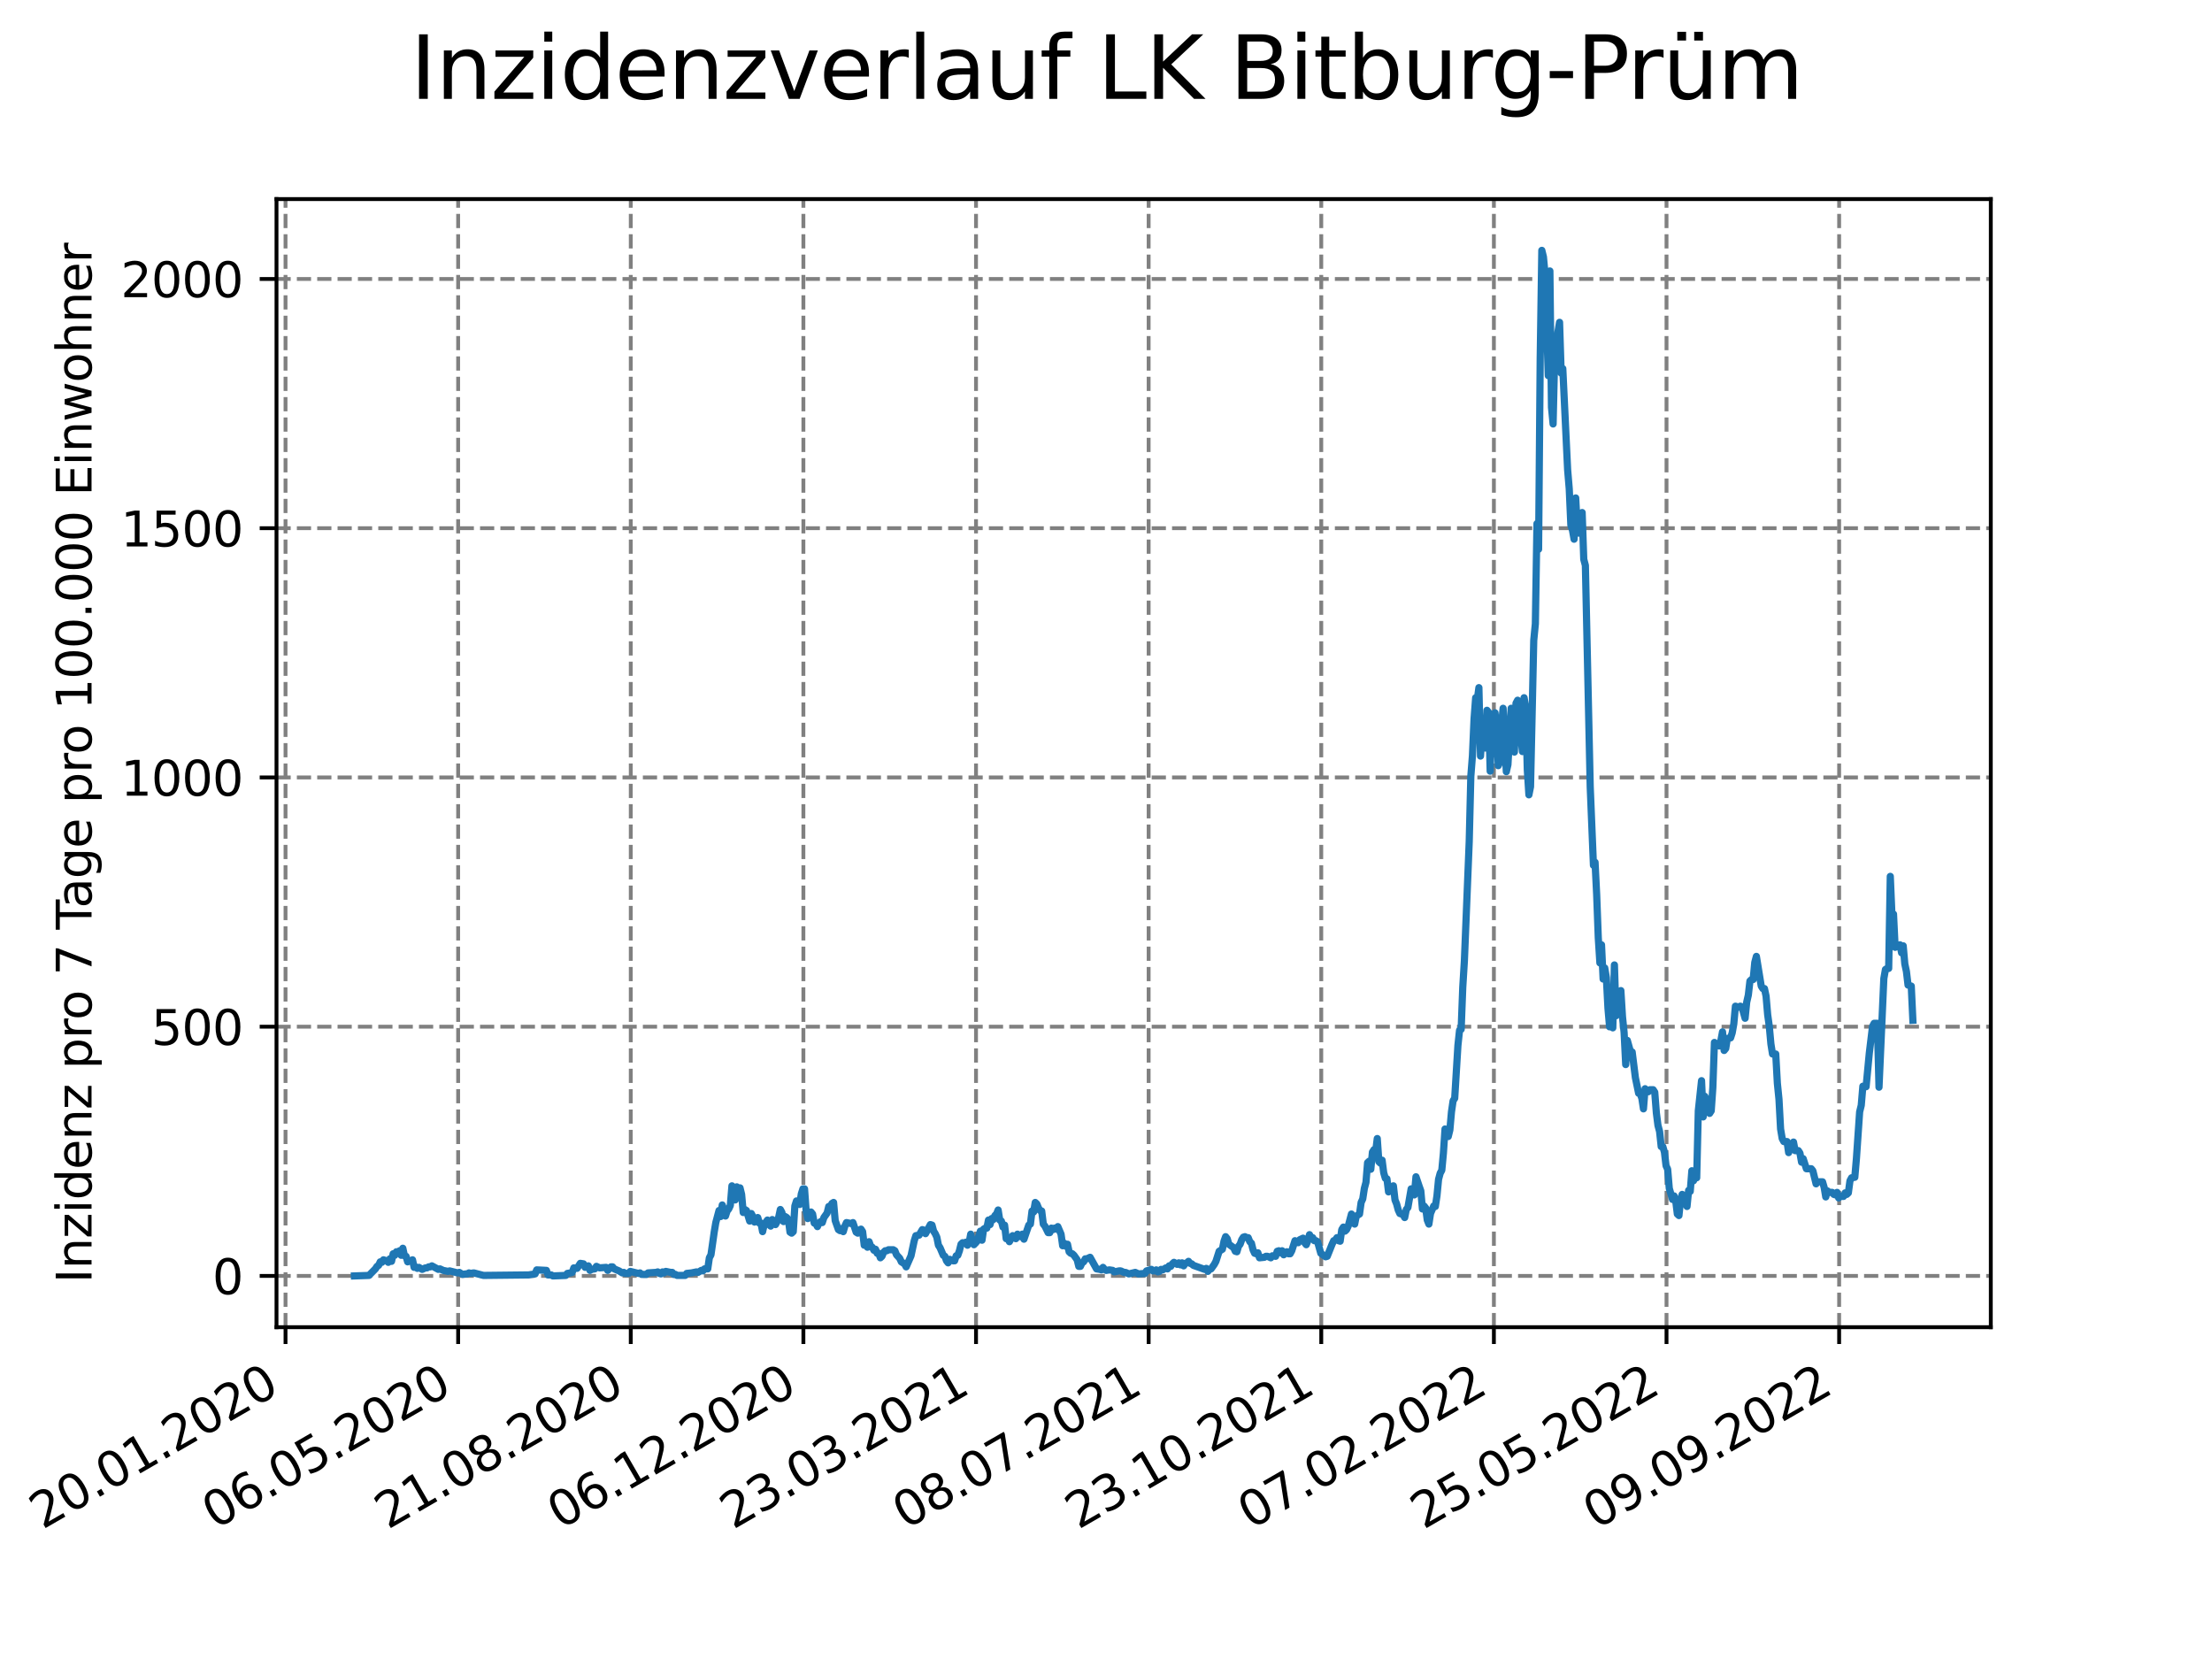 <?xml version="1.0" encoding="utf-8" standalone="no"?>
<!DOCTYPE svg PUBLIC "-//W3C//DTD SVG 1.1//EN"
  "http://www.w3.org/Graphics/SVG/1.1/DTD/svg11.dtd">
<svg xmlns:xlink="http://www.w3.org/1999/xlink" width="460.8pt" height="345.6pt" viewBox="0 0 460.8 345.6" xmlns="http://www.w3.org/2000/svg" version="1.1">
 <defs>
  <style type="text/css">*{stroke-linejoin: round; stroke-linecap: butt}</style>
 </defs>
 <g id="figure_1">
  <g id="patch_1">
   <path d="M 0 345.6 
L 460.8 345.6 
L 460.8 0 
L 0 0 
z
" style="fill: #ffffff"/>
  </g>
  <g id="axes_1">
   <g id="patch_2">
    <path d="M 57.6 276.48 
L 414.72 276.48 
L 414.72 41.472 
L 57.6 41.472 
z
" style="fill: #ffffff"/>
   </g>
   <g id="matplotlib.axis_1">
    <g id="xtick_1">
     <g id="line2d_1">
      <path d="M 59.479 276.48 
L 59.479 41.472 
" clip-path="url(#pc468e2b8f8)" style="fill: none; stroke-dasharray: 2.96,1.28; stroke-dashoffset: 0; stroke: #808080; stroke-width: 0.8"/>
     </g>
     <g id="line2d_2">
      <defs>
       <path id="m99e3b375e1" d="M 0 0 
L 0 3.5 
" style="stroke: #000000; stroke-width: 0.8"/>
      </defs>
      <g>
       <use xlink:href="#m99e3b375e1" x="59.479" y="276.48" style="stroke: #000000; stroke-width: 0.8"/>
      </g>
     </g>
     <g id="text_1">
      <!-- 20.01.2020 -->
      <g transform="translate(8.854 318.689) rotate(-30) scale(0.1 -0.1)">
       <defs>
        <path id="DejaVuSans-32" d="M 1228 531 
L 3431 531 
L 3431 0 
L 469 0 
L 469 531 
Q 828 903 1448 1529 
Q 2069 2156 2228 2338 
Q 2531 2678 2651 2914 
Q 2772 3150 2772 3378 
Q 2772 3750 2511 3984 
Q 2250 4219 1831 4219 
Q 1534 4219 1204 4116 
Q 875 4013 500 3803 
L 500 4441 
Q 881 4594 1212 4672 
Q 1544 4750 1819 4750 
Q 2544 4750 2975 4387 
Q 3406 4025 3406 3419 
Q 3406 3131 3298 2873 
Q 3191 2616 2906 2266 
Q 2828 2175 2409 1742 
Q 1991 1309 1228 531 
z
" transform="scale(0.016)"/>
        <path id="DejaVuSans-30" d="M 2034 4250 
Q 1547 4250 1301 3770 
Q 1056 3291 1056 2328 
Q 1056 1369 1301 889 
Q 1547 409 2034 409 
Q 2525 409 2770 889 
Q 3016 1369 3016 2328 
Q 3016 3291 2770 3770 
Q 2525 4250 2034 4250 
z
M 2034 4750 
Q 2819 4750 3233 4129 
Q 3647 3509 3647 2328 
Q 3647 1150 3233 529 
Q 2819 -91 2034 -91 
Q 1250 -91 836 529 
Q 422 1150 422 2328 
Q 422 3509 836 4129 
Q 1250 4750 2034 4750 
z
" transform="scale(0.016)"/>
        <path id="DejaVuSans-2e" d="M 684 794 
L 1344 794 
L 1344 0 
L 684 0 
L 684 794 
z
" transform="scale(0.016)"/>
        <path id="DejaVuSans-31" d="M 794 531 
L 1825 531 
L 1825 4091 
L 703 3866 
L 703 4441 
L 1819 4666 
L 2450 4666 
L 2450 531 
L 3481 531 
L 3481 0 
L 794 0 
L 794 531 
z
" transform="scale(0.016)"/>
       </defs>
       <use xlink:href="#DejaVuSans-32"/>
       <use xlink:href="#DejaVuSans-30" x="63.623"/>
       <use xlink:href="#DejaVuSans-2e" x="127.246"/>
       <use xlink:href="#DejaVuSans-30" x="159.033"/>
       <use xlink:href="#DejaVuSans-31" x="222.656"/>
       <use xlink:href="#DejaVuSans-2e" x="286.279"/>
       <use xlink:href="#DejaVuSans-32" x="318.066"/>
       <use xlink:href="#DejaVuSans-30" x="381.689"/>
       <use xlink:href="#DejaVuSans-32" x="445.312"/>
       <use xlink:href="#DejaVuSans-30" x="508.936"/>
      </g>
     </g>
    </g>
    <g id="xtick_2">
     <g id="line2d_3">
      <path d="M 95.44 276.48 
L 95.44 41.472 
" clip-path="url(#pc468e2b8f8)" style="fill: none; stroke-dasharray: 2.96,1.28; stroke-dashoffset: 0; stroke: #808080; stroke-width: 0.8"/>
     </g>
     <g id="line2d_4">
      <g>
       <use xlink:href="#m99e3b375e1" x="95.44" y="276.48" style="stroke: #000000; stroke-width: 0.8"/>
      </g>
     </g>
     <g id="text_2">
      <!-- 06.05.2020 -->
      <g transform="translate(44.815 318.689) rotate(-30) scale(0.1 -0.1)">
       <defs>
        <path id="DejaVuSans-36" d="M 2113 2584 
Q 1688 2584 1439 2293 
Q 1191 2003 1191 1497 
Q 1191 994 1439 701 
Q 1688 409 2113 409 
Q 2538 409 2786 701 
Q 3034 994 3034 1497 
Q 3034 2003 2786 2293 
Q 2538 2584 2113 2584 
z
M 3366 4563 
L 3366 3988 
Q 3128 4100 2886 4159 
Q 2644 4219 2406 4219 
Q 1781 4219 1451 3797 
Q 1122 3375 1075 2522 
Q 1259 2794 1537 2939 
Q 1816 3084 2150 3084 
Q 2853 3084 3261 2657 
Q 3669 2231 3669 1497 
Q 3669 778 3244 343 
Q 2819 -91 2113 -91 
Q 1303 -91 875 529 
Q 447 1150 447 2328 
Q 447 3434 972 4092 
Q 1497 4750 2381 4750 
Q 2619 4750 2861 4703 
Q 3103 4656 3366 4563 
z
" transform="scale(0.016)"/>
        <path id="DejaVuSans-35" d="M 691 4666 
L 3169 4666 
L 3169 4134 
L 1269 4134 
L 1269 2991 
Q 1406 3038 1543 3061 
Q 1681 3084 1819 3084 
Q 2600 3084 3056 2656 
Q 3513 2228 3513 1497 
Q 3513 744 3044 326 
Q 2575 -91 1722 -91 
Q 1428 -91 1123 -41 
Q 819 9 494 109 
L 494 744 
Q 775 591 1075 516 
Q 1375 441 1709 441 
Q 2250 441 2565 725 
Q 2881 1009 2881 1497 
Q 2881 1984 2565 2268 
Q 2250 2553 1709 2553 
Q 1456 2553 1204 2497 
Q 953 2441 691 2322 
L 691 4666 
z
" transform="scale(0.016)"/>
       </defs>
       <use xlink:href="#DejaVuSans-30"/>
       <use xlink:href="#DejaVuSans-36" x="63.623"/>
       <use xlink:href="#DejaVuSans-2e" x="127.246"/>
       <use xlink:href="#DejaVuSans-30" x="159.033"/>
       <use xlink:href="#DejaVuSans-35" x="222.656"/>
       <use xlink:href="#DejaVuSans-2e" x="286.279"/>
       <use xlink:href="#DejaVuSans-32" x="318.066"/>
       <use xlink:href="#DejaVuSans-30" x="381.689"/>
       <use xlink:href="#DejaVuSans-32" x="445.312"/>
       <use xlink:href="#DejaVuSans-30" x="508.936"/>
      </g>
     </g>
    </g>
    <g id="xtick_3">
     <g id="line2d_5">
      <path d="M 131.401 276.48 
L 131.401 41.472 
" clip-path="url(#pc468e2b8f8)" style="fill: none; stroke-dasharray: 2.96,1.28; stroke-dashoffset: 0; stroke: #808080; stroke-width: 0.8"/>
     </g>
     <g id="line2d_6">
      <g>
       <use xlink:href="#m99e3b375e1" x="131.401" y="276.48" style="stroke: #000000; stroke-width: 0.8"/>
      </g>
     </g>
     <g id="text_3">
      <!-- 21.08.2020 -->
      <g transform="translate(80.775 318.689) rotate(-30) scale(0.1 -0.1)">
       <defs>
        <path id="DejaVuSans-38" d="M 2034 2216 
Q 1584 2216 1326 1975 
Q 1069 1734 1069 1313 
Q 1069 891 1326 650 
Q 1584 409 2034 409 
Q 2484 409 2743 651 
Q 3003 894 3003 1313 
Q 3003 1734 2745 1975 
Q 2488 2216 2034 2216 
z
M 1403 2484 
Q 997 2584 770 2862 
Q 544 3141 544 3541 
Q 544 4100 942 4425 
Q 1341 4750 2034 4750 
Q 2731 4750 3128 4425 
Q 3525 4100 3525 3541 
Q 3525 3141 3298 2862 
Q 3072 2584 2669 2484 
Q 3125 2378 3379 2068 
Q 3634 1759 3634 1313 
Q 3634 634 3220 271 
Q 2806 -91 2034 -91 
Q 1263 -91 848 271 
Q 434 634 434 1313 
Q 434 1759 690 2068 
Q 947 2378 1403 2484 
z
M 1172 3481 
Q 1172 3119 1398 2916 
Q 1625 2713 2034 2713 
Q 2441 2713 2670 2916 
Q 2900 3119 2900 3481 
Q 2900 3844 2670 4047 
Q 2441 4250 2034 4250 
Q 1625 4250 1398 4047 
Q 1172 3844 1172 3481 
z
" transform="scale(0.016)"/>
       </defs>
       <use xlink:href="#DejaVuSans-32"/>
       <use xlink:href="#DejaVuSans-31" x="63.623"/>
       <use xlink:href="#DejaVuSans-2e" x="127.246"/>
       <use xlink:href="#DejaVuSans-30" x="159.033"/>
       <use xlink:href="#DejaVuSans-38" x="222.656"/>
       <use xlink:href="#DejaVuSans-2e" x="286.279"/>
       <use xlink:href="#DejaVuSans-32" x="318.066"/>
       <use xlink:href="#DejaVuSans-30" x="381.689"/>
       <use xlink:href="#DejaVuSans-32" x="445.312"/>
       <use xlink:href="#DejaVuSans-30" x="508.936"/>
      </g>
     </g>
    </g>
    <g id="xtick_4">
     <g id="line2d_7">
      <path d="M 167.361 276.48 
L 167.361 41.472 
" clip-path="url(#pc468e2b8f8)" style="fill: none; stroke-dasharray: 2.96,1.28; stroke-dashoffset: 0; stroke: #808080; stroke-width: 0.8"/>
     </g>
     <g id="line2d_8">
      <g>
       <use xlink:href="#m99e3b375e1" x="167.361" y="276.48" style="stroke: #000000; stroke-width: 0.8"/>
      </g>
     </g>
     <g id="text_4">
      <!-- 06.12.2020 -->
      <g transform="translate(116.736 318.689) rotate(-30) scale(0.1 -0.1)">
       <use xlink:href="#DejaVuSans-30"/>
       <use xlink:href="#DejaVuSans-36" x="63.623"/>
       <use xlink:href="#DejaVuSans-2e" x="127.246"/>
       <use xlink:href="#DejaVuSans-31" x="159.033"/>
       <use xlink:href="#DejaVuSans-32" x="222.656"/>
       <use xlink:href="#DejaVuSans-2e" x="286.279"/>
       <use xlink:href="#DejaVuSans-32" x="318.066"/>
       <use xlink:href="#DejaVuSans-30" x="381.689"/>
       <use xlink:href="#DejaVuSans-32" x="445.312"/>
       <use xlink:href="#DejaVuSans-30" x="508.936"/>
      </g>
     </g>
    </g>
    <g id="xtick_5">
     <g id="line2d_9">
      <path d="M 203.322 276.48 
L 203.322 41.472 
" clip-path="url(#pc468e2b8f8)" style="fill: none; stroke-dasharray: 2.96,1.28; stroke-dashoffset: 0; stroke: #808080; stroke-width: 0.8"/>
     </g>
     <g id="line2d_10">
      <g>
       <use xlink:href="#m99e3b375e1" x="203.322" y="276.48" style="stroke: #000000; stroke-width: 0.8"/>
      </g>
     </g>
     <g id="text_5">
      <!-- 23.03.2021 -->
      <g transform="translate(152.697 318.689) rotate(-30) scale(0.1 -0.1)">
       <defs>
        <path id="DejaVuSans-33" d="M 2597 2516 
Q 3050 2419 3304 2112 
Q 3559 1806 3559 1356 
Q 3559 666 3084 287 
Q 2609 -91 1734 -91 
Q 1441 -91 1130 -33 
Q 819 25 488 141 
L 488 750 
Q 750 597 1062 519 
Q 1375 441 1716 441 
Q 2309 441 2620 675 
Q 2931 909 2931 1356 
Q 2931 1769 2642 2001 
Q 2353 2234 1838 2234 
L 1294 2234 
L 1294 2753 
L 1863 2753 
Q 2328 2753 2575 2939 
Q 2822 3125 2822 3475 
Q 2822 3834 2567 4026 
Q 2313 4219 1838 4219 
Q 1578 4219 1281 4162 
Q 984 4106 628 3988 
L 628 4550 
Q 988 4650 1302 4700 
Q 1616 4750 1894 4750 
Q 2613 4750 3031 4423 
Q 3450 4097 3450 3541 
Q 3450 3153 3228 2886 
Q 3006 2619 2597 2516 
z
" transform="scale(0.016)"/>
       </defs>
       <use xlink:href="#DejaVuSans-32"/>
       <use xlink:href="#DejaVuSans-33" x="63.623"/>
       <use xlink:href="#DejaVuSans-2e" x="127.246"/>
       <use xlink:href="#DejaVuSans-30" x="159.033"/>
       <use xlink:href="#DejaVuSans-33" x="222.656"/>
       <use xlink:href="#DejaVuSans-2e" x="286.279"/>
       <use xlink:href="#DejaVuSans-32" x="318.066"/>
       <use xlink:href="#DejaVuSans-30" x="381.689"/>
       <use xlink:href="#DejaVuSans-32" x="445.312"/>
       <use xlink:href="#DejaVuSans-31" x="508.936"/>
      </g>
     </g>
    </g>
    <g id="xtick_6">
     <g id="line2d_11">
      <path d="M 239.283 276.48 
L 239.283 41.472 
" clip-path="url(#pc468e2b8f8)" style="fill: none; stroke-dasharray: 2.96,1.28; stroke-dashoffset: 0; stroke: #808080; stroke-width: 0.8"/>
     </g>
     <g id="line2d_12">
      <g>
       <use xlink:href="#m99e3b375e1" x="239.283" y="276.48" style="stroke: #000000; stroke-width: 0.8"/>
      </g>
     </g>
     <g id="text_6">
      <!-- 08.07.2021 -->
      <g transform="translate(188.658 318.689) rotate(-30) scale(0.1 -0.1)">
       <defs>
        <path id="DejaVuSans-37" d="M 525 4666 
L 3525 4666 
L 3525 4397 
L 1831 0 
L 1172 0 
L 2766 4134 
L 525 4134 
L 525 4666 
z
" transform="scale(0.016)"/>
       </defs>
       <use xlink:href="#DejaVuSans-30"/>
       <use xlink:href="#DejaVuSans-38" x="63.623"/>
       <use xlink:href="#DejaVuSans-2e" x="127.246"/>
       <use xlink:href="#DejaVuSans-30" x="159.033"/>
       <use xlink:href="#DejaVuSans-37" x="222.656"/>
       <use xlink:href="#DejaVuSans-2e" x="286.279"/>
       <use xlink:href="#DejaVuSans-32" x="318.066"/>
       <use xlink:href="#DejaVuSans-30" x="381.689"/>
       <use xlink:href="#DejaVuSans-32" x="445.312"/>
       <use xlink:href="#DejaVuSans-31" x="508.936"/>
      </g>
     </g>
    </g>
    <g id="xtick_7">
     <g id="line2d_13">
      <path d="M 275.243 276.48 
L 275.243 41.472 
" clip-path="url(#pc468e2b8f8)" style="fill: none; stroke-dasharray: 2.96,1.28; stroke-dashoffset: 0; stroke: #808080; stroke-width: 0.8"/>
     </g>
     <g id="line2d_14">
      <g>
       <use xlink:href="#m99e3b375e1" x="275.243" y="276.48" style="stroke: #000000; stroke-width: 0.8"/>
      </g>
     </g>
     <g id="text_7">
      <!-- 23.10.2021 -->
      <g transform="translate(224.618 318.689) rotate(-30) scale(0.1 -0.1)">
       <use xlink:href="#DejaVuSans-32"/>
       <use xlink:href="#DejaVuSans-33" x="63.623"/>
       <use xlink:href="#DejaVuSans-2e" x="127.246"/>
       <use xlink:href="#DejaVuSans-31" x="159.033"/>
       <use xlink:href="#DejaVuSans-30" x="222.656"/>
       <use xlink:href="#DejaVuSans-2e" x="286.279"/>
       <use xlink:href="#DejaVuSans-32" x="318.066"/>
       <use xlink:href="#DejaVuSans-30" x="381.689"/>
       <use xlink:href="#DejaVuSans-32" x="445.312"/>
       <use xlink:href="#DejaVuSans-31" x="508.936"/>
      </g>
     </g>
    </g>
    <g id="xtick_8">
     <g id="line2d_15">
      <path d="M 311.204 276.48 
L 311.204 41.472 
" clip-path="url(#pc468e2b8f8)" style="fill: none; stroke-dasharray: 2.96,1.28; stroke-dashoffset: 0; stroke: #808080; stroke-width: 0.8"/>
     </g>
     <g id="line2d_16">
      <g>
       <use xlink:href="#m99e3b375e1" x="311.204" y="276.48" style="stroke: #000000; stroke-width: 0.8"/>
      </g>
     </g>
     <g id="text_8">
      <!-- 07.02.2022 -->
      <g transform="translate(260.579 318.689) rotate(-30) scale(0.1 -0.1)">
       <use xlink:href="#DejaVuSans-30"/>
       <use xlink:href="#DejaVuSans-37" x="63.623"/>
       <use xlink:href="#DejaVuSans-2e" x="127.246"/>
       <use xlink:href="#DejaVuSans-30" x="159.033"/>
       <use xlink:href="#DejaVuSans-32" x="222.656"/>
       <use xlink:href="#DejaVuSans-2e" x="286.279"/>
       <use xlink:href="#DejaVuSans-32" x="318.066"/>
       <use xlink:href="#DejaVuSans-30" x="381.689"/>
       <use xlink:href="#DejaVuSans-32" x="445.312"/>
       <use xlink:href="#DejaVuSans-32" x="508.936"/>
      </g>
     </g>
    </g>
    <g id="xtick_9">
     <g id="line2d_17">
      <path d="M 347.165 276.48 
L 347.165 41.472 
" clip-path="url(#pc468e2b8f8)" style="fill: none; stroke-dasharray: 2.96,1.28; stroke-dashoffset: 0; stroke: #808080; stroke-width: 0.8"/>
     </g>
     <g id="line2d_18">
      <g>
       <use xlink:href="#m99e3b375e1" x="347.165" y="276.48" style="stroke: #000000; stroke-width: 0.8"/>
      </g>
     </g>
     <g id="text_9">
      <!-- 25.05.2022 -->
      <g transform="translate(296.54 318.689) rotate(-30) scale(0.1 -0.1)">
       <use xlink:href="#DejaVuSans-32"/>
       <use xlink:href="#DejaVuSans-35" x="63.623"/>
       <use xlink:href="#DejaVuSans-2e" x="127.246"/>
       <use xlink:href="#DejaVuSans-30" x="159.033"/>
       <use xlink:href="#DejaVuSans-35" x="222.656"/>
       <use xlink:href="#DejaVuSans-2e" x="286.279"/>
       <use xlink:href="#DejaVuSans-32" x="318.066"/>
       <use xlink:href="#DejaVuSans-30" x="381.689"/>
       <use xlink:href="#DejaVuSans-32" x="445.312"/>
       <use xlink:href="#DejaVuSans-32" x="508.936"/>
      </g>
     </g>
    </g>
    <g id="xtick_10">
     <g id="line2d_19">
      <path d="M 383.126 276.48 
L 383.126 41.472 
" clip-path="url(#pc468e2b8f8)" style="fill: none; stroke-dasharray: 2.96,1.28; stroke-dashoffset: 0; stroke: #808080; stroke-width: 0.8"/>
     </g>
     <g id="line2d_20">
      <g>
       <use xlink:href="#m99e3b375e1" x="383.126" y="276.48" style="stroke: #000000; stroke-width: 0.8"/>
      </g>
     </g>
     <g id="text_10">
      <!-- 09.09.2022 -->
      <g transform="translate(332.5 318.689) rotate(-30) scale(0.1 -0.1)">
       <defs>
        <path id="DejaVuSans-39" d="M 703 97 
L 703 672 
Q 941 559 1184 500 
Q 1428 441 1663 441 
Q 2288 441 2617 861 
Q 2947 1281 2994 2138 
Q 2813 1869 2534 1725 
Q 2256 1581 1919 1581 
Q 1219 1581 811 2004 
Q 403 2428 403 3163 
Q 403 3881 828 4315 
Q 1253 4750 1959 4750 
Q 2769 4750 3195 4129 
Q 3622 3509 3622 2328 
Q 3622 1225 3098 567 
Q 2575 -91 1691 -91 
Q 1453 -91 1209 -44 
Q 966 3 703 97 
z
M 1959 2075 
Q 2384 2075 2632 2365 
Q 2881 2656 2881 3163 
Q 2881 3666 2632 3958 
Q 2384 4250 1959 4250 
Q 1534 4250 1286 3958 
Q 1038 3666 1038 3163 
Q 1038 2656 1286 2365 
Q 1534 2075 1959 2075 
z
" transform="scale(0.016)"/>
       </defs>
       <use xlink:href="#DejaVuSans-30"/>
       <use xlink:href="#DejaVuSans-39" x="63.623"/>
       <use xlink:href="#DejaVuSans-2e" x="127.246"/>
       <use xlink:href="#DejaVuSans-30" x="159.033"/>
       <use xlink:href="#DejaVuSans-39" x="222.656"/>
       <use xlink:href="#DejaVuSans-2e" x="286.279"/>
       <use xlink:href="#DejaVuSans-32" x="318.066"/>
       <use xlink:href="#DejaVuSans-30" x="381.689"/>
       <use xlink:href="#DejaVuSans-32" x="445.312"/>
       <use xlink:href="#DejaVuSans-32" x="508.936"/>
      </g>
     </g>
    </g>
   </g>
   <g id="matplotlib.axis_2">
    <g id="ytick_1">
     <g id="line2d_21">
      <path d="M 57.6 265.798 
L 414.72 265.798 
" clip-path="url(#pc468e2b8f8)" style="fill: none; stroke-dasharray: 2.96,1.28; stroke-dashoffset: 0; stroke: #808080; stroke-width: 0.8"/>
     </g>
     <g id="line2d_22">
      <defs>
       <path id="mcfe6a3805d" d="M 0 0 
L -3.5 0 
" style="stroke: #000000; stroke-width: 0.8"/>
      </defs>
      <g>
       <use xlink:href="#mcfe6a3805d" x="57.6" y="265.798" style="stroke: #000000; stroke-width: 0.8"/>
      </g>
     </g>
     <g id="text_11">
      <!-- 0 -->
      <g transform="translate(44.237 269.597) scale(0.1 -0.1)">
       <use xlink:href="#DejaVuSans-30"/>
      </g>
     </g>
    </g>
    <g id="ytick_2">
     <g id="line2d_23">
      <path d="M 57.6 213.877 
L 414.72 213.877 
" clip-path="url(#pc468e2b8f8)" style="fill: none; stroke-dasharray: 2.96,1.28; stroke-dashoffset: 0; stroke: #808080; stroke-width: 0.8"/>
     </g>
     <g id="line2d_24">
      <g>
       <use xlink:href="#mcfe6a3805d" x="57.6" y="213.877" style="stroke: #000000; stroke-width: 0.8"/>
      </g>
     </g>
     <g id="text_12">
      <!-- 500 -->
      <g transform="translate(31.512 217.676) scale(0.1 -0.1)">
       <use xlink:href="#DejaVuSans-35"/>
       <use xlink:href="#DejaVuSans-30" x="63.623"/>
       <use xlink:href="#DejaVuSans-30" x="127.246"/>
      </g>
     </g>
    </g>
    <g id="ytick_3">
     <g id="line2d_25">
      <path d="M 57.6 161.955 
L 414.72 161.955 
" clip-path="url(#pc468e2b8f8)" style="fill: none; stroke-dasharray: 2.96,1.28; stroke-dashoffset: 0; stroke: #808080; stroke-width: 0.8"/>
     </g>
     <g id="line2d_26">
      <g>
       <use xlink:href="#mcfe6a3805d" x="57.6" y="161.955" style="stroke: #000000; stroke-width: 0.8"/>
      </g>
     </g>
     <g id="text_13">
      <!-- 1000 -->
      <g transform="translate(25.15 165.754) scale(0.1 -0.1)">
       <use xlink:href="#DejaVuSans-31"/>
       <use xlink:href="#DejaVuSans-30" x="63.623"/>
       <use xlink:href="#DejaVuSans-30" x="127.246"/>
       <use xlink:href="#DejaVuSans-30" x="190.869"/>
      </g>
     </g>
    </g>
    <g id="ytick_4">
     <g id="line2d_27">
      <path d="M 57.6 110.034 
L 414.72 110.034 
" clip-path="url(#pc468e2b8f8)" style="fill: none; stroke-dasharray: 2.96,1.28; stroke-dashoffset: 0; stroke: #808080; stroke-width: 0.8"/>
     </g>
     <g id="line2d_28">
      <g>
       <use xlink:href="#mcfe6a3805d" x="57.6" y="110.034" style="stroke: #000000; stroke-width: 0.8"/>
      </g>
     </g>
     <g id="text_14">
      <!-- 1500 -->
      <g transform="translate(25.15 113.833) scale(0.1 -0.1)">
       <use xlink:href="#DejaVuSans-31"/>
       <use xlink:href="#DejaVuSans-35" x="63.623"/>
       <use xlink:href="#DejaVuSans-30" x="127.246"/>
       <use xlink:href="#DejaVuSans-30" x="190.869"/>
      </g>
     </g>
    </g>
    <g id="ytick_5">
     <g id="line2d_29">
      <path d="M 57.6 58.113 
L 414.72 58.113 
" clip-path="url(#pc468e2b8f8)" style="fill: none; stroke-dasharray: 2.96,1.28; stroke-dashoffset: 0; stroke: #808080; stroke-width: 0.8"/>
     </g>
     <g id="line2d_30">
      <g>
       <use xlink:href="#mcfe6a3805d" x="57.6" y="58.113" style="stroke: #000000; stroke-width: 0.8"/>
      </g>
     </g>
     <g id="text_15">
      <!-- 2000 -->
      <g transform="translate(25.15 61.912) scale(0.1 -0.1)">
       <use xlink:href="#DejaVuSans-32"/>
       <use xlink:href="#DejaVuSans-30" x="63.623"/>
       <use xlink:href="#DejaVuSans-30" x="127.246"/>
       <use xlink:href="#DejaVuSans-30" x="190.869"/>
      </g>
     </g>
    </g>
    <g id="text_16">
     <!-- Inzidenz pro 7 Tage pro 100.000 Einwohner -->
     <g transform="translate(19.07 267.301) rotate(-90) scale(0.1 -0.1)">
      <defs>
       <path id="DejaVuSans-49" d="M 628 4666 
L 1259 4666 
L 1259 0 
L 628 0 
L 628 4666 
z
" transform="scale(0.016)"/>
       <path id="DejaVuSans-6e" d="M 3513 2113 
L 3513 0 
L 2938 0 
L 2938 2094 
Q 2938 2591 2744 2837 
Q 2550 3084 2163 3084 
Q 1697 3084 1428 2787 
Q 1159 2491 1159 1978 
L 1159 0 
L 581 0 
L 581 3500 
L 1159 3500 
L 1159 2956 
Q 1366 3272 1645 3428 
Q 1925 3584 2291 3584 
Q 2894 3584 3203 3211 
Q 3513 2838 3513 2113 
z
" transform="scale(0.016)"/>
       <path id="DejaVuSans-7a" d="M 353 3500 
L 3084 3500 
L 3084 2975 
L 922 459 
L 3084 459 
L 3084 0 
L 275 0 
L 275 525 
L 2438 3041 
L 353 3041 
L 353 3500 
z
" transform="scale(0.016)"/>
       <path id="DejaVuSans-69" d="M 603 3500 
L 1178 3500 
L 1178 0 
L 603 0 
L 603 3500 
z
M 603 4863 
L 1178 4863 
L 1178 4134 
L 603 4134 
L 603 4863 
z
" transform="scale(0.016)"/>
       <path id="DejaVuSans-64" d="M 2906 2969 
L 2906 4863 
L 3481 4863 
L 3481 0 
L 2906 0 
L 2906 525 
Q 2725 213 2448 61 
Q 2172 -91 1784 -91 
Q 1150 -91 751 415 
Q 353 922 353 1747 
Q 353 2572 751 3078 
Q 1150 3584 1784 3584 
Q 2172 3584 2448 3432 
Q 2725 3281 2906 2969 
z
M 947 1747 
Q 947 1113 1208 752 
Q 1469 391 1925 391 
Q 2381 391 2643 752 
Q 2906 1113 2906 1747 
Q 2906 2381 2643 2742 
Q 2381 3103 1925 3103 
Q 1469 3103 1208 2742 
Q 947 2381 947 1747 
z
" transform="scale(0.016)"/>
       <path id="DejaVuSans-65" d="M 3597 1894 
L 3597 1613 
L 953 1613 
Q 991 1019 1311 708 
Q 1631 397 2203 397 
Q 2534 397 2845 478 
Q 3156 559 3463 722 
L 3463 178 
Q 3153 47 2828 -22 
Q 2503 -91 2169 -91 
Q 1331 -91 842 396 
Q 353 884 353 1716 
Q 353 2575 817 3079 
Q 1281 3584 2069 3584 
Q 2775 3584 3186 3129 
Q 3597 2675 3597 1894 
z
M 3022 2063 
Q 3016 2534 2758 2815 
Q 2500 3097 2075 3097 
Q 1594 3097 1305 2825 
Q 1016 2553 972 2059 
L 3022 2063 
z
" transform="scale(0.016)"/>
       <path id="DejaVuSans-20" transform="scale(0.016)"/>
       <path id="DejaVuSans-70" d="M 1159 525 
L 1159 -1331 
L 581 -1331 
L 581 3500 
L 1159 3500 
L 1159 2969 
Q 1341 3281 1617 3432 
Q 1894 3584 2278 3584 
Q 2916 3584 3314 3078 
Q 3713 2572 3713 1747 
Q 3713 922 3314 415 
Q 2916 -91 2278 -91 
Q 1894 -91 1617 61 
Q 1341 213 1159 525 
z
M 3116 1747 
Q 3116 2381 2855 2742 
Q 2594 3103 2138 3103 
Q 1681 3103 1420 2742 
Q 1159 2381 1159 1747 
Q 1159 1113 1420 752 
Q 1681 391 2138 391 
Q 2594 391 2855 752 
Q 3116 1113 3116 1747 
z
" transform="scale(0.016)"/>
       <path id="DejaVuSans-72" d="M 2631 2963 
Q 2534 3019 2420 3045 
Q 2306 3072 2169 3072 
Q 1681 3072 1420 2755 
Q 1159 2438 1159 1844 
L 1159 0 
L 581 0 
L 581 3500 
L 1159 3500 
L 1159 2956 
Q 1341 3275 1631 3429 
Q 1922 3584 2338 3584 
Q 2397 3584 2469 3576 
Q 2541 3569 2628 3553 
L 2631 2963 
z
" transform="scale(0.016)"/>
       <path id="DejaVuSans-6f" d="M 1959 3097 
Q 1497 3097 1228 2736 
Q 959 2375 959 1747 
Q 959 1119 1226 758 
Q 1494 397 1959 397 
Q 2419 397 2687 759 
Q 2956 1122 2956 1747 
Q 2956 2369 2687 2733 
Q 2419 3097 1959 3097 
z
M 1959 3584 
Q 2709 3584 3137 3096 
Q 3566 2609 3566 1747 
Q 3566 888 3137 398 
Q 2709 -91 1959 -91 
Q 1206 -91 779 398 
Q 353 888 353 1747 
Q 353 2609 779 3096 
Q 1206 3584 1959 3584 
z
" transform="scale(0.016)"/>
       <path id="DejaVuSans-54" d="M -19 4666 
L 3928 4666 
L 3928 4134 
L 2272 4134 
L 2272 0 
L 1638 0 
L 1638 4134 
L -19 4134 
L -19 4666 
z
" transform="scale(0.016)"/>
       <path id="DejaVuSans-61" d="M 2194 1759 
Q 1497 1759 1228 1600 
Q 959 1441 959 1056 
Q 959 750 1161 570 
Q 1363 391 1709 391 
Q 2188 391 2477 730 
Q 2766 1069 2766 1631 
L 2766 1759 
L 2194 1759 
z
M 3341 1997 
L 3341 0 
L 2766 0 
L 2766 531 
Q 2569 213 2275 61 
Q 1981 -91 1556 -91 
Q 1019 -91 701 211 
Q 384 513 384 1019 
Q 384 1609 779 1909 
Q 1175 2209 1959 2209 
L 2766 2209 
L 2766 2266 
Q 2766 2663 2505 2880 
Q 2244 3097 1772 3097 
Q 1472 3097 1187 3025 
Q 903 2953 641 2809 
L 641 3341 
Q 956 3463 1253 3523 
Q 1550 3584 1831 3584 
Q 2591 3584 2966 3190 
Q 3341 2797 3341 1997 
z
" transform="scale(0.016)"/>
       <path id="DejaVuSans-67" d="M 2906 1791 
Q 2906 2416 2648 2759 
Q 2391 3103 1925 3103 
Q 1463 3103 1205 2759 
Q 947 2416 947 1791 
Q 947 1169 1205 825 
Q 1463 481 1925 481 
Q 2391 481 2648 825 
Q 2906 1169 2906 1791 
z
M 3481 434 
Q 3481 -459 3084 -895 
Q 2688 -1331 1869 -1331 
Q 1566 -1331 1297 -1286 
Q 1028 -1241 775 -1147 
L 775 -588 
Q 1028 -725 1275 -790 
Q 1522 -856 1778 -856 
Q 2344 -856 2625 -561 
Q 2906 -266 2906 331 
L 2906 616 
Q 2728 306 2450 153 
Q 2172 0 1784 0 
Q 1141 0 747 490 
Q 353 981 353 1791 
Q 353 2603 747 3093 
Q 1141 3584 1784 3584 
Q 2172 3584 2450 3431 
Q 2728 3278 2906 2969 
L 2906 3500 
L 3481 3500 
L 3481 434 
z
" transform="scale(0.016)"/>
       <path id="DejaVuSans-45" d="M 628 4666 
L 3578 4666 
L 3578 4134 
L 1259 4134 
L 1259 2753 
L 3481 2753 
L 3481 2222 
L 1259 2222 
L 1259 531 
L 3634 531 
L 3634 0 
L 628 0 
L 628 4666 
z
" transform="scale(0.016)"/>
       <path id="DejaVuSans-77" d="M 269 3500 
L 844 3500 
L 1563 769 
L 2278 3500 
L 2956 3500 
L 3675 769 
L 4391 3500 
L 4966 3500 
L 4050 0 
L 3372 0 
L 2619 2869 
L 1863 0 
L 1184 0 
L 269 3500 
z
" transform="scale(0.016)"/>
       <path id="DejaVuSans-68" d="M 3513 2113 
L 3513 0 
L 2938 0 
L 2938 2094 
Q 2938 2591 2744 2837 
Q 2550 3084 2163 3084 
Q 1697 3084 1428 2787 
Q 1159 2491 1159 1978 
L 1159 0 
L 581 0 
L 581 4863 
L 1159 4863 
L 1159 2956 
Q 1366 3272 1645 3428 
Q 1925 3584 2291 3584 
Q 2894 3584 3203 3211 
Q 3513 2838 3513 2113 
z
" transform="scale(0.016)"/>
      </defs>
      <use xlink:href="#DejaVuSans-49"/>
      <use xlink:href="#DejaVuSans-6e" x="29.492"/>
      <use xlink:href="#DejaVuSans-7a" x="92.871"/>
      <use xlink:href="#DejaVuSans-69" x="145.361"/>
      <use xlink:href="#DejaVuSans-64" x="173.145"/>
      <use xlink:href="#DejaVuSans-65" x="236.621"/>
      <use xlink:href="#DejaVuSans-6e" x="298.145"/>
      <use xlink:href="#DejaVuSans-7a" x="361.523"/>
      <use xlink:href="#DejaVuSans-20" x="414.014"/>
      <use xlink:href="#DejaVuSans-70" x="445.801"/>
      <use xlink:href="#DejaVuSans-72" x="509.277"/>
      <use xlink:href="#DejaVuSans-6f" x="548.141"/>
      <use xlink:href="#DejaVuSans-20" x="609.322"/>
      <use xlink:href="#DejaVuSans-37" x="641.109"/>
      <use xlink:href="#DejaVuSans-20" x="704.732"/>
      <use xlink:href="#DejaVuSans-54" x="736.52"/>
      <use xlink:href="#DejaVuSans-61" x="781.104"/>
      <use xlink:href="#DejaVuSans-67" x="842.383"/>
      <use xlink:href="#DejaVuSans-65" x="905.859"/>
      <use xlink:href="#DejaVuSans-20" x="967.383"/>
      <use xlink:href="#DejaVuSans-70" x="999.17"/>
      <use xlink:href="#DejaVuSans-72" x="1062.646"/>
      <use xlink:href="#DejaVuSans-6f" x="1101.51"/>
      <use xlink:href="#DejaVuSans-20" x="1162.691"/>
      <use xlink:href="#DejaVuSans-31" x="1194.479"/>
      <use xlink:href="#DejaVuSans-30" x="1258.102"/>
      <use xlink:href="#DejaVuSans-30" x="1321.725"/>
      <use xlink:href="#DejaVuSans-2e" x="1385.348"/>
      <use xlink:href="#DejaVuSans-30" x="1417.135"/>
      <use xlink:href="#DejaVuSans-30" x="1480.758"/>
      <use xlink:href="#DejaVuSans-30" x="1544.381"/>
      <use xlink:href="#DejaVuSans-20" x="1608.004"/>
      <use xlink:href="#DejaVuSans-45" x="1639.791"/>
      <use xlink:href="#DejaVuSans-69" x="1702.975"/>
      <use xlink:href="#DejaVuSans-6e" x="1730.758"/>
      <use xlink:href="#DejaVuSans-77" x="1794.137"/>
      <use xlink:href="#DejaVuSans-6f" x="1875.924"/>
      <use xlink:href="#DejaVuSans-68" x="1937.105"/>
      <use xlink:href="#DejaVuSans-6e" x="2000.484"/>
      <use xlink:href="#DejaVuSans-65" x="2063.863"/>
      <use xlink:href="#DejaVuSans-72" x="2125.387"/>
     </g>
    </g>
   </g>
   <g id="line2d_31">
    <path d="M 73.833 265.798 
L 76.857 265.693 
L 78.202 264.33 
L 78.538 263.806 
L 78.874 263.596 
L 79.21 262.863 
L 79.546 262.967 
L 79.882 262.443 
L 80.554 262.653 
L 80.89 262.967 
L 81.227 262.234 
L 81.563 262.758 
L 81.899 261.185 
L 82.235 261.5 
L 82.571 260.766 
L 82.907 260.871 
L 83.243 260.556 
L 83.579 261.5 
L 83.915 260.032 
L 84.251 261.605 
L 84.587 261.709 
L 84.923 262.863 
L 85.259 262.653 
L 85.596 262.653 
L 85.932 262.443 
L 86.268 264.016 
L 86.604 263.911 
L 86.94 264.225 
L 87.276 264.016 
L 87.948 264.435 
L 88.62 264.121 
L 88.956 264.121 
L 89.292 263.911 
L 89.629 263.911 
L 89.965 263.701 
L 91.309 264.435 
L 91.645 264.33 
L 92.317 264.645 
L 93.325 264.854 
L 93.662 264.75 
L 95.342 265.169 
L 95.678 265.064 
L 96.35 265.483 
L 97.022 265.378 
L 97.358 265.378 
L 97.695 265.169 
L 98.031 265.274 
L 98.703 265.169 
L 100.719 265.693 
L 110.13 265.588 
L 110.802 265.483 
L 111.474 265.378 
L 111.81 264.54 
L 113.826 264.645 
L 114.162 265.588 
L 114.835 265.588 
L 115.171 265.798 
L 117.859 265.693 
L 118.195 265.274 
L 118.868 265.169 
L 119.204 265.064 
L 119.54 264.121 
L 120.212 264.225 
L 120.884 263.177 
L 121.556 263.282 
L 121.892 264.016 
L 122.565 263.701 
L 122.901 264.645 
L 123.237 264.435 
L 123.909 264.33 
L 124.245 263.806 
L 124.917 264.121 
L 126.261 264.016 
L 126.597 264.645 
L 127.27 263.911 
L 127.606 263.911 
L 127.942 264.33 
L 128.95 264.75 
L 129.622 265.169 
L 129.958 265.064 
L 130.294 265.274 
L 130.967 265.274 
L 131.303 264.854 
L 132.983 265.274 
L 133.319 265.169 
L 133.655 265.483 
L 134.663 265.483 
L 135 265.169 
L 136.68 265.064 
L 137.016 264.959 
L 137.352 265.274 
L 137.688 265.378 
L 138.024 264.959 
L 138.36 265.169 
L 138.696 264.854 
L 139.705 265.064 
L 140.041 265.064 
L 140.377 265.483 
L 140.713 265.483 
L 141.049 265.693 
L 142.729 265.693 
L 143.065 265.274 
L 144.074 265.169 
L 145.082 264.959 
L 145.418 265.064 
L 146.09 264.645 
L 146.426 264.75 
L 146.762 264.33 
L 147.435 264.33 
L 147.771 262.024 
L 148.107 261.395 
L 148.779 256.678 
L 149.115 254.686 
L 149.787 252.17 
L 150.123 253.428 
L 150.459 251.017 
L 150.795 251.96 
L 151.131 253.323 
L 151.468 252.275 
L 151.804 251.855 
L 152.14 251.122 
L 152.476 247.033 
L 152.812 249.549 
L 153.148 249.968 
L 153.484 247.243 
L 153.82 248.501 
L 154.156 247.453 
L 154.492 248.815 
L 154.828 252.589 
L 155.164 251.96 
L 155.5 252.17 
L 156.173 254.371 
L 156.509 252.799 
L 156.845 253.428 
L 157.181 254.581 
L 157.517 253.847 
L 157.853 253.638 
L 158.189 254.791 
L 158.525 254.791 
L 158.861 256.573 
L 159.197 255.105 
L 159.87 254.162 
L 160.206 255.105 
L 160.542 255.42 
L 160.878 254.057 
L 161.214 254.895 
L 161.55 255.105 
L 161.886 254.476 
L 162.222 253.533 
L 162.558 251.96 
L 162.894 252.589 
L 163.23 254.476 
L 163.566 253.428 
L 163.903 253.638 
L 164.239 254.162 
L 164.575 256.678 
L 164.911 256.887 
L 165.247 256.573 
L 165.583 251.226 
L 165.919 250.178 
L 166.591 250.912 
L 166.927 248.711 
L 167.263 247.662 
L 167.599 247.662 
L 167.935 252.275 
L 168.272 253.847 
L 168.608 253.428 
L 168.944 252.484 
L 169.28 252.904 
L 169.616 254.791 
L 169.952 254.895 
L 170.288 255.524 
L 170.624 254.791 
L 170.96 254.476 
L 171.296 254.686 
L 171.632 253.638 
L 172.305 252.694 
L 172.641 251.331 
L 172.977 251.436 
L 173.313 250.702 
L 173.649 250.493 
L 173.985 254.267 
L 174.657 256.153 
L 174.993 256.363 
L 175.329 255.944 
L 175.665 256.573 
L 176.001 255.42 
L 176.338 254.686 
L 177.346 254.895 
L 177.682 254.686 
L 178.354 256.678 
L 178.69 256.887 
L 179.026 256.258 
L 179.362 256.049 
L 179.698 256.573 
L 180.034 259.403 
L 180.371 258.879 
L 180.707 259.823 
L 181.043 258.669 
L 181.379 259.613 
L 181.715 259.823 
L 182.051 260.451 
L 182.387 260.242 
L 182.723 261.08 
L 183.059 261.08 
L 183.395 262.024 
L 183.731 261.709 
L 184.067 260.871 
L 184.403 260.556 
L 184.74 260.556 
L 185.076 260.347 
L 186.084 260.347 
L 186.42 260.556 
L 186.756 261.395 
L 187.428 262.129 
L 187.764 262.863 
L 188.436 263.282 
L 188.773 263.911 
L 189.781 261.605 
L 190.453 258.46 
L 190.789 257.411 
L 191.461 257.307 
L 192.133 256.153 
L 192.469 256.258 
L 192.806 256.992 
L 193.814 255.105 
L 194.15 255.21 
L 194.486 256.468 
L 194.822 256.992 
L 195.158 257.726 
L 195.494 259.403 
L 195.83 259.927 
L 196.502 261.5 
L 196.838 261.709 
L 197.175 262.653 
L 197.511 263.072 
L 197.847 262.338 
L 198.519 262.653 
L 198.855 262.653 
L 199.191 261.605 
L 199.527 261.5 
L 199.863 260.556 
L 200.199 259.194 
L 200.535 258.879 
L 200.871 258.984 
L 201.208 258.774 
L 201.544 259.403 
L 201.88 258.879 
L 202.216 257.097 
L 202.552 258.879 
L 202.888 259.298 
L 203.56 258.565 
L 204.232 256.468 
L 204.568 258.355 
L 204.904 256.049 
L 205.241 255.839 
L 205.577 255.839 
L 205.913 254.162 
L 206.249 255.105 
L 206.585 253.847 
L 206.921 254.057 
L 207.257 253.218 
L 207.593 252.904 
L 207.929 252.065 
L 208.265 254.162 
L 208.601 254.371 
L 208.937 255.629 
L 209.273 255.21 
L 209.61 258.04 
L 209.946 257.936 
L 210.282 258.669 
L 210.954 257.411 
L 211.29 257.621 
L 211.626 258.04 
L 211.962 257.097 
L 212.298 257.516 
L 212.634 257.621 
L 212.97 257.097 
L 213.306 258.145 
L 214.315 255.21 
L 214.651 255 
L 214.987 252.275 
L 215.323 252.484 
L 215.659 250.493 
L 215.995 250.807 
L 216.331 251.646 
L 216.667 252.17 
L 217.003 252.275 
L 217.339 255 
L 217.676 255.42 
L 218.348 256.782 
L 218.684 256.782 
L 219.02 255.839 
L 219.356 256.153 
L 219.692 255.839 
L 220.028 256.049 
L 220.364 255.524 
L 221.036 257.097 
L 221.372 259.508 
L 221.709 258.984 
L 222.045 259.613 
L 222.381 259.194 
L 222.717 260.766 
L 223.053 261.08 
L 223.389 261.185 
L 223.725 261.5 
L 224.397 262.443 
L 224.733 263.806 
L 225.069 263.806 
L 225.405 263.072 
L 225.741 262.863 
L 226.078 262.234 
L 226.414 262.234 
L 227.086 261.919 
L 228.43 264.33 
L 229.102 264.435 
L 229.438 264.54 
L 229.774 264.016 
L 230.111 264.435 
L 230.447 264.645 
L 231.119 264.54 
L 231.791 264.645 
L 232.127 264.959 
L 233.135 264.75 
L 233.471 264.75 
L 234.144 265.064 
L 234.48 265.064 
L 235.152 265.378 
L 236.496 265.064 
L 237.168 265.378 
L 238.513 265.274 
L 238.849 264.75 
L 239.857 264.435 
L 240.193 264.75 
L 240.529 264.75 
L 240.865 264.54 
L 241.201 264.959 
L 241.537 264.854 
L 241.873 264.435 
L 242.209 264.54 
L 242.882 264.121 
L 243.218 264.33 
L 243.554 263.701 
L 243.89 263.806 
L 244.226 263.282 
L 244.562 262.967 
L 245.234 263.387 
L 245.57 263.072 
L 245.906 263.492 
L 246.242 263.072 
L 246.579 263.701 
L 246.915 263.177 
L 247.251 263.072 
L 247.587 262.758 
L 247.923 263.177 
L 248.259 263.282 
L 248.595 263.596 
L 250.948 264.435 
L 251.284 264.225 
L 251.62 264.854 
L 251.956 264.435 
L 252.292 264.33 
L 252.964 263.387 
L 253.3 262.758 
L 253.972 260.661 
L 254.644 260.242 
L 254.981 258.565 
L 255.317 257.621 
L 255.653 258.04 
L 255.989 259.194 
L 256.997 259.927 
L 257.333 260.661 
L 257.669 260.766 
L 258.005 259.613 
L 258.341 259.194 
L 258.677 258.25 
L 259.014 257.726 
L 259.35 257.621 
L 259.686 257.831 
L 260.022 257.831 
L 260.358 258.669 
L 260.694 258.984 
L 261.03 260.347 
L 261.366 261.08 
L 261.702 261.185 
L 262.038 260.976 
L 262.374 262.024 
L 263.383 261.919 
L 263.719 261.709 
L 264.055 261.709 
L 264.727 262.024 
L 265.063 261.605 
L 265.735 261.709 
L 266.071 260.661 
L 266.407 260.556 
L 266.743 260.976 
L 267.079 260.556 
L 267.416 261.395 
L 267.752 260.871 
L 268.088 260.766 
L 268.424 261.185 
L 268.76 261.185 
L 269.096 260.556 
L 269.768 258.46 
L 270.44 258.879 
L 270.776 258.25 
L 271.449 257.936 
L 271.785 258.879 
L 272.121 259.298 
L 272.457 258.46 
L 272.793 257.202 
L 273.129 257.831 
L 273.465 257.831 
L 273.801 258.46 
L 274.137 258.46 
L 274.473 258.669 
L 275.145 261.08 
L 276.154 261.814 
L 276.49 261.709 
L 277.498 259.194 
L 277.834 258.46 
L 278.17 258.355 
L 278.506 257.831 
L 278.842 258.46 
L 279.178 258.565 
L 279.514 256.153 
L 279.851 255.629 
L 280.187 256.468 
L 280.523 256.153 
L 280.859 255.42 
L 281.531 252.904 
L 281.867 254.476 
L 282.203 255 
L 282.539 253.323 
L 283.211 252.904 
L 283.547 250.493 
L 283.884 249.759 
L 284.22 247.557 
L 284.556 246.299 
L 284.892 242.211 
L 285.228 241.897 
L 285.564 243.574 
L 285.9 240.01 
L 286.236 239.485 
L 286.572 239.905 
L 286.908 237.179 
L 287.244 242.001 
L 287.58 242.316 
L 287.917 241.687 
L 288.253 244.308 
L 288.589 245.461 
L 288.925 245.566 
L 289.261 248.291 
L 289.597 247.348 
L 290.269 247.033 
L 290.605 249.968 
L 290.941 250.807 
L 291.277 252.065 
L 291.613 252.799 
L 292.286 253.009 
L 292.622 253.638 
L 292.958 251.96 
L 293.294 251.541 
L 293.966 247.662 
L 294.302 248.711 
L 294.638 248.92 
L 294.974 245.146 
L 295.646 247.138 
L 295.982 248.082 
L 296.319 251.855 
L 296.655 251.226 
L 296.991 251.646 
L 297.327 254.162 
L 297.663 255 
L 297.999 252.799 
L 298.671 251.226 
L 299.007 251.331 
L 299.343 249.13 
L 299.679 245.67 
L 300.015 244.412 
L 300.352 243.784 
L 300.688 240.219 
L 301.024 235.187 
L 301.696 236.76 
L 302.032 235.397 
L 302.368 231.623 
L 302.704 229.317 
L 303.04 228.793 
L 303.712 217.786 
L 304.048 214.641 
L 304.385 214.431 
L 304.721 205.625 
L 305.057 200.174 
L 305.729 183.611 
L 306.065 175.329 
L 306.401 161.702 
L 306.737 157.404 
L 307.073 149.751 
L 307.409 145.348 
L 307.745 145.767 
L 308.081 143.251 
L 308.417 157.508 
L 308.754 152.581 
L 309.09 154.888 
L 309.426 155.831 
L 309.762 147.969 
L 310.098 148.388 
L 310.434 160.653 
L 310.77 149.646 
L 311.106 155.936 
L 311.442 148.493 
L 311.778 151.533 
L 312.114 159.5 
L 312.45 158.766 
L 312.787 151.114 
L 313.123 147.55 
L 313.795 160.758 
L 314.131 159.29 
L 314.803 147.55 
L 315.139 151.009 
L 315.475 156.67 
L 315.811 146.501 
L 316.147 145.872 
L 316.483 148.598 
L 316.82 153.42 
L 317.156 156.565 
L 317.492 145.348 
L 317.828 147.34 
L 318.164 160.339 
L 318.5 165.58 
L 318.836 163.903 
L 319.508 133.397 
L 319.844 129.938 
L 320.18 109.077 
L 320.516 114.423 
L 320.852 74.693 
L 321.189 52.154 
L 321.525 53.517 
L 321.861 57.081 
L 322.533 78.257 
L 322.869 56.452 
L 323.205 84.861 
L 323.541 88.321 
L 323.877 73.644 
L 324.213 72.491 
L 324.549 69.137 
L 324.885 67.145 
L 325.222 77.733 
L 325.558 76.789 
L 326.566 97.86 
L 326.902 101.844 
L 327.238 109.391 
L 327.574 110.44 
L 327.91 112.327 
L 328.246 103.731 
L 328.582 109.916 
L 328.918 111.069 
L 329.255 110.02 
L 329.591 106.771 
L 329.927 116.52 
L 330.263 117.778 
L 331.271 163.903 
L 331.943 180.256 
L 332.279 179.628 
L 332.615 186.337 
L 332.951 195.352 
L 333.287 200.594 
L 333.624 196.82 
L 333.96 203.948 
L 334.296 201.642 
L 334.632 203.634 
L 334.968 210.028 
L 335.304 213.907 
L 335.64 210.343 
L 335.976 214.117 
L 336.312 201.013 
L 336.648 211.601 
L 336.984 210.552 
L 337.32 207.093 
L 337.657 206.359 
L 337.993 211.81 
L 338.329 215.06 
L 338.665 221.769 
L 339.001 216.737 
L 339.673 219.148 
L 340.009 219.148 
L 340.681 224.495 
L 341.353 227.745 
L 341.69 227.849 
L 342.026 228.793 
L 342.362 230.994 
L 342.698 226.801 
L 343.034 227.22 
L 343.37 227.43 
L 343.706 227.011 
L 344.378 227.011 
L 344.714 227.535 
L 345.05 231.833 
L 345.386 234.454 
L 345.723 235.712 
L 346.059 238.856 
L 346.395 238.856 
L 346.731 240.01 
L 347.067 242.84 
L 347.403 243.574 
L 347.739 247.557 
L 348.411 249.864 
L 348.747 249.13 
L 349.083 250.178 
L 349.419 252.904 
L 349.755 253.218 
L 350.092 249.968 
L 350.428 248.815 
L 351.436 251.331 
L 351.772 247.977 
L 352.108 248.186 
L 352.444 243.888 
L 352.78 245.985 
L 353.116 245.251 
L 353.452 245.356 
L 353.788 231.414 
L 354.461 225.124 
L 354.797 232.672 
L 355.133 228.373 
L 355.469 229.107 
L 355.805 229.002 
L 356.141 231.938 
L 356.477 231.414 
L 356.813 226.591 
L 357.149 217.157 
L 357.485 217.681 
L 358.158 217.89 
L 358.494 216.737 
L 358.83 214.955 
L 359.166 218.834 
L 359.502 218.415 
L 359.838 216.318 
L 360.51 216.213 
L 360.846 215.165 
L 361.182 213.278 
L 361.518 209.609 
L 362.19 209.819 
L 362.527 209.609 
L 362.863 209.714 
L 363.535 212.125 
L 363.871 208.77 
L 364.207 207.303 
L 364.543 204.367 
L 364.879 204.053 
L 365.215 204.053 
L 365.551 200.489 
L 365.887 199.231 
L 366.896 205.416 
L 367.232 205.94 
L 367.568 205.94 
L 367.904 207.512 
L 368.24 211.391 
L 368.576 213.802 
L 368.912 217.471 
L 369.248 219.568 
L 369.92 219.568 
L 370.256 225.648 
L 370.593 229.002 
L 370.929 235.187 
L 371.265 237.179 
L 371.601 237.808 
L 372.273 237.808 
L 372.609 240.114 
L 372.945 239.066 
L 373.281 238.856 
L 373.617 237.913 
L 373.953 239.695 
L 374.625 239.695 
L 374.962 240.219 
L 375.298 242.106 
L 375.634 241.372 
L 376.306 243.469 
L 377.314 243.469 
L 377.65 243.888 
L 378.322 246.614 
L 378.658 246.195 
L 379.667 246.195 
L 380.003 247.348 
L 380.339 249.34 
L 380.675 248.082 
L 381.011 248.396 
L 381.683 248.396 
L 382.019 248.815 
L 382.355 248.92 
L 382.691 248.396 
L 383.028 249.549 
L 383.364 249.235 
L 384.036 249.235 
L 384.372 248.501 
L 384.708 248.815 
L 385.044 248.501 
L 385.38 245.985 
L 385.716 245.356 
L 386.388 245.251 
L 386.724 241.372 
L 387.397 231.623 
L 387.733 230.26 
L 388.069 226.277 
L 388.741 226.382 
L 389.413 219.358 
L 390.085 213.802 
L 390.421 213.173 
L 391.093 213.173 
L 391.43 226.487 
L 392.438 203.843 
L 392.774 201.956 
L 393.11 201.747 
L 393.446 201.747 
L 393.782 182.563 
L 394.118 190.425 
L 394.454 190.425 
L 394.79 197.344 
L 395.126 196.82 
L 395.463 196.924 
L 395.799 196.82 
L 396.135 198.497 
L 396.471 197.029 
L 396.807 200.803 
L 397.143 202.376 
L 397.479 205.206 
L 398.151 205.416 
L 398.487 212.544 
L 398.487 212.544 
" clip-path="url(#pc468e2b8f8)" style="fill: none; stroke: #1f77b4; stroke-width: 1.5; stroke-linecap: square"/>
   </g>
   <g id="patch_3">
    <path d="M 57.6 276.48 
L 57.6 41.472 
" style="fill: none; stroke: #000000; stroke-width: 0.8; stroke-linejoin: miter; stroke-linecap: square"/>
   </g>
   <g id="patch_4">
    <path d="M 414.72 276.48 
L 414.72 41.472 
" style="fill: none; stroke: #000000; stroke-width: 0.8; stroke-linejoin: miter; stroke-linecap: square"/>
   </g>
   <g id="patch_5">
    <path d="M 57.6 276.48 
L 414.72 276.48 
" style="fill: none; stroke: #000000; stroke-width: 0.8; stroke-linejoin: miter; stroke-linecap: square"/>
   </g>
   <g id="patch_6">
    <path d="M 57.6 41.472 
L 414.72 41.472 
" style="fill: none; stroke: #000000; stroke-width: 0.8; stroke-linejoin: miter; stroke-linecap: square"/>
   </g>
  </g>
  <g id="text_17">
   <!-- Inzidenzverlauf LK Bitburg-Prüm -->
   <g transform="translate(85.486 20.589) scale(0.18 -0.18)">
    <defs>
     <path id="DejaVuSans-76" d="M 191 3500 
L 800 3500 
L 1894 563 
L 2988 3500 
L 3597 3500 
L 2284 0 
L 1503 0 
L 191 3500 
z
" transform="scale(0.016)"/>
     <path id="DejaVuSans-6c" d="M 603 4863 
L 1178 4863 
L 1178 0 
L 603 0 
L 603 4863 
z
" transform="scale(0.016)"/>
     <path id="DejaVuSans-75" d="M 544 1381 
L 544 3500 
L 1119 3500 
L 1119 1403 
Q 1119 906 1312 657 
Q 1506 409 1894 409 
Q 2359 409 2629 706 
Q 2900 1003 2900 1516 
L 2900 3500 
L 3475 3500 
L 3475 0 
L 2900 0 
L 2900 538 
Q 2691 219 2414 64 
Q 2138 -91 1772 -91 
Q 1169 -91 856 284 
Q 544 659 544 1381 
z
M 1991 3584 
L 1991 3584 
z
" transform="scale(0.016)"/>
     <path id="DejaVuSans-66" d="M 2375 4863 
L 2375 4384 
L 1825 4384 
Q 1516 4384 1395 4259 
Q 1275 4134 1275 3809 
L 1275 3500 
L 2222 3500 
L 2222 3053 
L 1275 3053 
L 1275 0 
L 697 0 
L 697 3053 
L 147 3053 
L 147 3500 
L 697 3500 
L 697 3744 
Q 697 4328 969 4595 
Q 1241 4863 1831 4863 
L 2375 4863 
z
" transform="scale(0.016)"/>
     <path id="DejaVuSans-4c" d="M 628 4666 
L 1259 4666 
L 1259 531 
L 3531 531 
L 3531 0 
L 628 0 
L 628 4666 
z
" transform="scale(0.016)"/>
     <path id="DejaVuSans-4b" d="M 628 4666 
L 1259 4666 
L 1259 2694 
L 3353 4666 
L 4166 4666 
L 1850 2491 
L 4331 0 
L 3500 0 
L 1259 2247 
L 1259 0 
L 628 0 
L 628 4666 
z
" transform="scale(0.016)"/>
     <path id="DejaVuSans-42" d="M 1259 2228 
L 1259 519 
L 2272 519 
Q 2781 519 3026 730 
Q 3272 941 3272 1375 
Q 3272 1813 3026 2020 
Q 2781 2228 2272 2228 
L 1259 2228 
z
M 1259 4147 
L 1259 2741 
L 2194 2741 
Q 2656 2741 2882 2914 
Q 3109 3088 3109 3444 
Q 3109 3797 2882 3972 
Q 2656 4147 2194 4147 
L 1259 4147 
z
M 628 4666 
L 2241 4666 
Q 2963 4666 3353 4366 
Q 3744 4066 3744 3513 
Q 3744 3084 3544 2831 
Q 3344 2578 2956 2516 
Q 3422 2416 3680 2098 
Q 3938 1781 3938 1306 
Q 3938 681 3513 340 
Q 3088 0 2303 0 
L 628 0 
L 628 4666 
z
" transform="scale(0.016)"/>
     <path id="DejaVuSans-74" d="M 1172 4494 
L 1172 3500 
L 2356 3500 
L 2356 3053 
L 1172 3053 
L 1172 1153 
Q 1172 725 1289 603 
Q 1406 481 1766 481 
L 2356 481 
L 2356 0 
L 1766 0 
Q 1100 0 847 248 
Q 594 497 594 1153 
L 594 3053 
L 172 3053 
L 172 3500 
L 594 3500 
L 594 4494 
L 1172 4494 
z
" transform="scale(0.016)"/>
     <path id="DejaVuSans-62" d="M 3116 1747 
Q 3116 2381 2855 2742 
Q 2594 3103 2138 3103 
Q 1681 3103 1420 2742 
Q 1159 2381 1159 1747 
Q 1159 1113 1420 752 
Q 1681 391 2138 391 
Q 2594 391 2855 752 
Q 3116 1113 3116 1747 
z
M 1159 2969 
Q 1341 3281 1617 3432 
Q 1894 3584 2278 3584 
Q 2916 3584 3314 3078 
Q 3713 2572 3713 1747 
Q 3713 922 3314 415 
Q 2916 -91 2278 -91 
Q 1894 -91 1617 61 
Q 1341 213 1159 525 
L 1159 0 
L 581 0 
L 581 4863 
L 1159 4863 
L 1159 2969 
z
" transform="scale(0.016)"/>
     <path id="DejaVuSans-2d" d="M 313 2009 
L 1997 2009 
L 1997 1497 
L 313 1497 
L 313 2009 
z
" transform="scale(0.016)"/>
     <path id="DejaVuSans-50" d="M 1259 4147 
L 1259 2394 
L 2053 2394 
Q 2494 2394 2734 2622 
Q 2975 2850 2975 3272 
Q 2975 3691 2734 3919 
Q 2494 4147 2053 4147 
L 1259 4147 
z
M 628 4666 
L 2053 4666 
Q 2838 4666 3239 4311 
Q 3641 3956 3641 3272 
Q 3641 2581 3239 2228 
Q 2838 1875 2053 1875 
L 1259 1875 
L 1259 0 
L 628 0 
L 628 4666 
z
" transform="scale(0.016)"/>
     <path id="DejaVuSans-fc" d="M 544 1381 
L 544 3500 
L 1119 3500 
L 1119 1403 
Q 1119 906 1312 657 
Q 1506 409 1894 409 
Q 2359 409 2629 706 
Q 2900 1003 2900 1516 
L 2900 3500 
L 3475 3500 
L 3475 0 
L 2900 0 
L 2900 538 
Q 2691 219 2414 64 
Q 2138 -91 1772 -91 
Q 1169 -91 856 284 
Q 544 659 544 1381 
z
M 1991 3584 
L 1991 3584 
z
M 2278 4850 
L 2912 4850 
L 2912 4219 
L 2278 4219 
L 2278 4850 
z
M 1056 4850 
L 1690 4850 
L 1690 4219 
L 1056 4219 
L 1056 4850 
z
" transform="scale(0.016)"/>
     <path id="DejaVuSans-6d" d="M 3328 2828 
Q 3544 3216 3844 3400 
Q 4144 3584 4550 3584 
Q 5097 3584 5394 3201 
Q 5691 2819 5691 2113 
L 5691 0 
L 5113 0 
L 5113 2094 
Q 5113 2597 4934 2840 
Q 4756 3084 4391 3084 
Q 3944 3084 3684 2787 
Q 3425 2491 3425 1978 
L 3425 0 
L 2847 0 
L 2847 2094 
Q 2847 2600 2669 2842 
Q 2491 3084 2119 3084 
Q 1678 3084 1418 2786 
Q 1159 2488 1159 1978 
L 1159 0 
L 581 0 
L 581 3500 
L 1159 3500 
L 1159 2956 
Q 1356 3278 1631 3431 
Q 1906 3584 2284 3584 
Q 2666 3584 2933 3390 
Q 3200 3197 3328 2828 
z
" transform="scale(0.016)"/>
    </defs>
    <use xlink:href="#DejaVuSans-49"/>
    <use xlink:href="#DejaVuSans-6e" x="29.492"/>
    <use xlink:href="#DejaVuSans-7a" x="92.871"/>
    <use xlink:href="#DejaVuSans-69" x="145.361"/>
    <use xlink:href="#DejaVuSans-64" x="173.145"/>
    <use xlink:href="#DejaVuSans-65" x="236.621"/>
    <use xlink:href="#DejaVuSans-6e" x="298.145"/>
    <use xlink:href="#DejaVuSans-7a" x="361.523"/>
    <use xlink:href="#DejaVuSans-76" x="414.014"/>
    <use xlink:href="#DejaVuSans-65" x="473.193"/>
    <use xlink:href="#DejaVuSans-72" x="534.717"/>
    <use xlink:href="#DejaVuSans-6c" x="575.83"/>
    <use xlink:href="#DejaVuSans-61" x="603.613"/>
    <use xlink:href="#DejaVuSans-75" x="664.893"/>
    <use xlink:href="#DejaVuSans-66" x="728.271"/>
    <use xlink:href="#DejaVuSans-20" x="763.477"/>
    <use xlink:href="#DejaVuSans-4c" x="795.264"/>
    <use xlink:href="#DejaVuSans-4b" x="850.977"/>
    <use xlink:href="#DejaVuSans-20" x="916.553"/>
    <use xlink:href="#DejaVuSans-42" x="948.34"/>
    <use xlink:href="#DejaVuSans-69" x="1016.943"/>
    <use xlink:href="#DejaVuSans-74" x="1044.727"/>
    <use xlink:href="#DejaVuSans-62" x="1083.936"/>
    <use xlink:href="#DejaVuSans-75" x="1147.412"/>
    <use xlink:href="#DejaVuSans-72" x="1210.791"/>
    <use xlink:href="#DejaVuSans-67" x="1250.154"/>
    <use xlink:href="#DejaVuSans-2d" x="1313.631"/>
    <use xlink:href="#DejaVuSans-50" x="1349.715"/>
    <use xlink:href="#DejaVuSans-72" x="1408.268"/>
    <use xlink:href="#DejaVuSans-fc" x="1449.381"/>
    <use xlink:href="#DejaVuSans-6d" x="1512.76"/>
   </g>
  </g>
 </g>
 <defs>
  <clipPath id="pc468e2b8f8">
   <rect x="57.6" y="41.472" width="357.12" height="235.008"/>
  </clipPath>
 </defs>
</svg>
